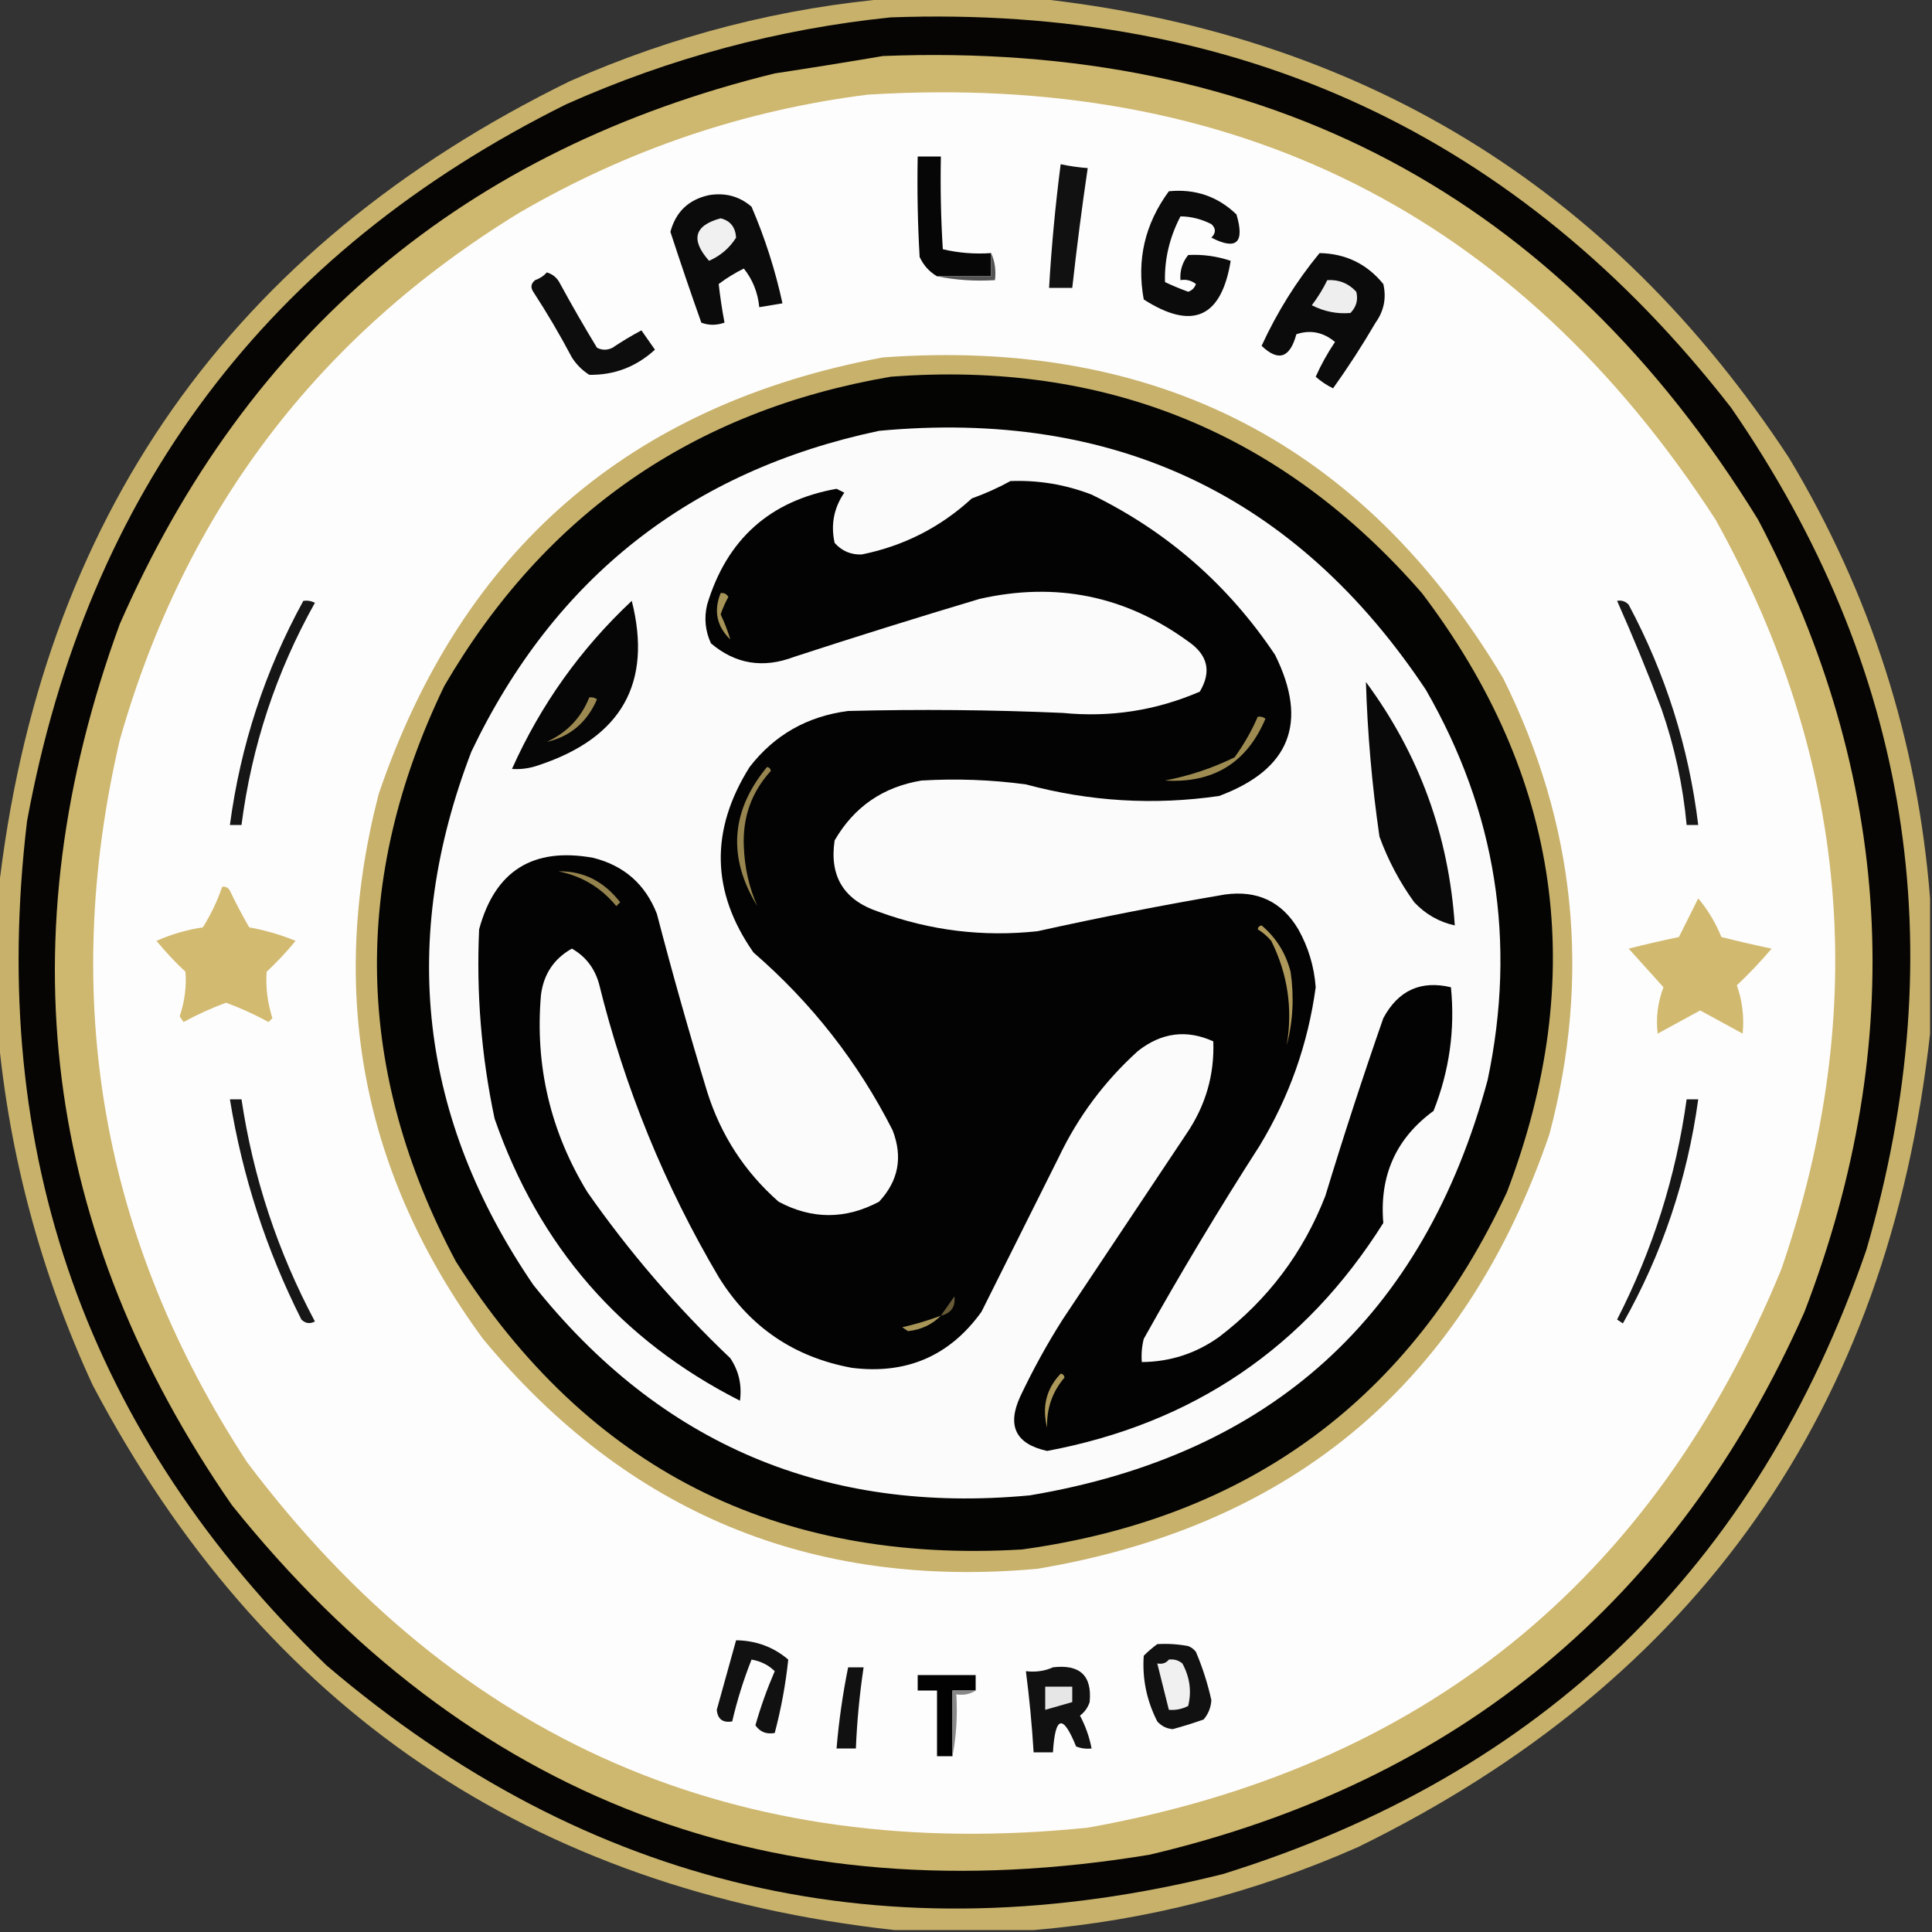 <?xml version="1.0" encoding="UTF-8"?>
<!DOCTYPE svg PUBLIC "-//W3C//DTD SVG 1.1//EN" "http://www.w3.org/Graphics/SVG/1.1/DTD/svg11.dtd">
<svg xmlns="http://www.w3.org/2000/svg" version="1.1" width="500px" height="500px" style="shape-rendering:geometricPrecision; text-rendering:geometricPrecision; image-rendering:optimizeQuality; fill-rule:evenodd; clip-rule:evenodd" xmlns:xlink="http://www.w3.org/1999/xlink">
<rect width="100%" height="100%" fill="#333333" stroke="none"/>
<g><path style="opacity:1" fill="#c7b16b" d="M 231.5,-0.5 C 243.5,-0.5 255.5,-0.5 267.5,-0.5C 351.575,8.439 416.741,48.106 463,118.5C 484.129,153.717 496.295,191.717 499.5,232.5C 499.5,244.167 499.5,255.833 499.5,267.5C 488.669,364.817 439.336,434.984 351.5,478C 324.588,489.894 296.588,497.061 267.5,499.5C 255.5,499.5 243.5,499.5 231.5,499.5C 137.295,489.095 68.128,442.095 24,358.5C 10.588,329.453 2.421,299.119 -0.5,267.5C -0.5,255.5 -0.5,243.5 -0.5,231.5C 10.331,134.183 59.664,64.016 147.5,21C 174.412,9.106 202.412,1.939 231.5,-0.5 Z"/></g>
<g><path style="opacity:1" fill="#060503" d="M 230.5,4.5 C 320.59,1.211 393.09,34.878 448,105.5C 494.236,172.484 505.902,245.15 483,323.5C 454.738,405.429 399.238,459.262 316.5,485C 229.654,506.762 152.32,488.762 84.5,431C 22.575,371.238 -3.259,298.404 7,212.5C 22.665,127.279 69.165,65.446 146.5,27C 173.413,14.992 201.413,7.492 230.5,4.5 Z"/></g>
<g><path style="opacity:1" fill="#ceb76e" d="M 228.5,14.5 C 327.801,10.556 403.301,50.556 455,134.5C 489.964,201.006 493.964,269.339 467,339.5C 433.8,414.361 377.3,461.194 297.5,480C 200.421,496.016 121.255,465.85 60,389.5C 10.978,318.633 1.311,242.633 31,161.5C 64.03,86.14 120.53,38.64 200.5,19C 209.988,17.56 219.322,16.06 228.5,14.5 Z"/></g>
<g><path style="opacity:1" fill="#fefdfd" d="M 224.5,24.5 C 319.518,18.591 392.684,55.258 444,134.5C 478.501,196.53 484.167,261.197 461,328.5C 427.716,409.433 367.882,457.6 281.5,473C 190.903,482.267 118.403,450.767 64,378.5C 26.361,321.008 15.361,258.675 31,191.5C 47.789,132.402 82.289,86.902 134.5,55C 162.563,38.702 192.563,28.535 224.5,24.5 Z"/></g>
<g><path style="opacity:1" fill="#060606" d="M 256.5,65.5 C 256.5,67.5 256.5,69.5 256.5,71.5C 251.833,71.5 247.167,71.5 242.5,71.5C 240.496,70.327 238.996,68.66 238,66.5C 237.5,57.84 237.334,49.173 237.5,40.5C 239.5,40.5 241.5,40.5 243.5,40.5C 243.334,48.507 243.5,56.507 244,64.5C 248.066,65.464 252.233,65.797 256.5,65.5 Z"/></g>
<g><path style="opacity:1" fill="#111111" d="M 274.5,42.5 C 276.806,42.993 279.139,43.326 281.5,43.5C 279.98,53.808 278.647,64.141 277.5,74.5C 275.5,74.5 273.5,74.5 271.5,74.5C 272.124,63.798 273.124,53.131 274.5,42.5 Z"/></g>
<g><path style="opacity:1" fill="#0b0b0b" d="M 302.5,49.5 C 309.324,48.83 315.157,50.83 320,55.5C 322.169,62.842 320.002,64.842 313.5,61.5C 314.711,60.28 314.711,59.113 313.5,58C 310.911,56.686 308.244,56.019 305.5,56C 302.664,61.467 301.33,67.133 301.5,73C 303.459,73.931 305.459,74.764 307.5,75.5C 308.5,75.167 309.167,74.5 309.5,73.5C 308.311,72.571 306.978,72.238 305.5,72.5C 305.317,70.064 305.984,67.897 307.5,66C 311.221,65.793 314.888,66.293 318.5,67.5C 316.095,82.241 308.595,85.575 296,77.5C 294.121,67.288 296.287,57.955 302.5,49.5 Z"/></g>
<g><path style="opacity:1" fill="#0b0b0b" d="M 183.5,50.5 C 187.721,49.808 191.387,50.808 194.5,53.5C 197.983,61.615 200.65,69.948 202.5,78.5C 200.5,78.833 198.5,79.167 196.5,79.5C 196.126,75.698 194.793,72.365 192.5,69.5C 190.201,70.635 188.034,71.968 186,73.5C 186.365,76.794 186.865,80.127 187.5,83.5C 185.401,84.231 183.401,84.231 181.5,83.5C 178.73,75.691 176.064,67.857 173.5,60C 174.9,54.8 178.233,51.633 183.5,50.5 Z"/></g>
<g><path style="opacity:1" fill="#f0f0f0" d="M 186.5,56.5 C 188.99,57.108 190.324,58.775 190.5,61.5C 188.807,64.19 186.473,66.19 183.5,67.5C 178.666,62.016 179.666,58.349 186.5,56.5 Z"/></g>
<g><path style="opacity:1" fill="#0b0b0b" d="M 341.5,65.5 C 348.249,65.625 353.749,68.291 358,73.5C 358.841,77.12 358.174,80.454 356,83.5C 352.572,89.366 348.905,95.033 345,100.5C 343.374,99.711 341.874,98.711 340.5,97.5C 341.913,94.339 343.58,91.339 345.5,88.5C 342.46,85.959 339.127,85.293 335.5,86.5C 333.841,92.656 330.841,93.656 326.5,89.5C 330.538,80.726 335.538,72.726 341.5,65.5 Z"/></g>
<g><path style="opacity:1" fill="#0d0d0d" d="M 141.5,70.5 C 143.074,70.937 144.241,71.937 145,73.5C 148.04,79.082 151.207,84.582 154.5,90C 155.833,90.667 157.167,90.667 158.5,90C 160.917,88.374 163.417,86.874 166,85.5C 167.167,87.167 168.333,88.833 169.5,90.5C 164.624,94.945 158.958,97.112 152.5,97C 150.667,95.833 149.167,94.333 148,92.5C 144.919,86.669 141.585,81.002 138,75.5C 137.251,74.365 137.417,73.365 138.5,72.5C 139.739,72.058 140.739,71.391 141.5,70.5 Z"/></g>
<g><path style="opacity:1" fill="#545454" d="M 256.5,65.5 C 257.468,67.607 257.802,69.941 257.5,72.5C 252.305,72.82 247.305,72.487 242.5,71.5C 247.167,71.5 251.833,71.5 256.5,71.5C 256.5,69.5 256.5,67.5 256.5,65.5 Z"/></g>
<g><path style="opacity:1" fill="#eeeeee" d="M 343.5,72.5 C 346.475,72.307 348.975,73.307 351,75.5C 351.536,77.567 351.036,79.401 349.5,81C 346.015,81.297 342.682,80.631 339.5,79C 341.058,76.948 342.392,74.781 343.5,72.5 Z"/></g>
<g><path style="opacity:1" fill="#c7b16b" d="M 228.5,92.5 C 299.389,87.357 352.889,115.023 389,175.5C 407.801,213.279 411.801,252.612 401,293.5C 379.191,357.323 335.024,394.823 268.5,406C 210.071,411.312 162.237,391.478 125,346.5C 93.728,303.885 84.728,256.885 98,205.5C 119.486,142.35 162.986,104.683 228.5,92.5 Z"/></g>
<g><path style="opacity:1" fill="#040403" d="M 230.5,97.5 C 285.957,93.247 331.79,111.914 368,153.5C 403.969,200.948 411.302,252.615 390,308.5C 365.089,362.062 323.255,392.895 264.5,401C 200.798,404.803 151.965,379.969 118,326.5C 91.778,277.304 90.778,227.638 115,177.5C 141.026,132.898 179.526,106.231 230.5,97.5 Z"/></g>
<g><path style="opacity:1" fill="#fbfbfb" d="M 227.5,111.5 C 288.317,105.832 335.484,128.166 369,178.5C 387.208,210.083 392.541,243.75 385,279.5C 368.49,340.672 328.99,376.506 266.5,387C 213.666,391.957 170.833,373.791 138,332.5C 108.563,289.371 103.23,243.371 122,194.5C 143.508,149.494 178.675,121.827 227.5,111.5 Z"/></g>
<g><path style="opacity:1" fill="#030303" d="M 261.5,124.5 C 268.734,124.225 275.734,125.391 282.5,128C 302.037,137.534 317.871,151.367 330,169.5C 338.664,187.008 333.831,199.174 315.5,206C 298.655,208.441 281.988,207.441 265.5,203C 256.524,201.793 247.524,201.46 238.5,202C 228.532,203.643 221.032,208.809 216,217.5C 214.596,226.849 218.429,233.016 227.5,236C 240.772,240.848 254.439,242.515 268.5,241C 284.6,237.433 300.767,234.266 317,231.5C 325.41,230.337 331.744,233.337 336,240.5C 338.614,245.175 340.114,250.175 340.5,255.5C 338.512,270.149 333.679,283.816 326,296.5C 315.497,312.835 305.497,329.502 296,346.5C 295.505,348.473 295.338,350.473 295.5,352.5C 302.853,352.438 309.519,350.271 315.5,346C 328.092,336.409 337.259,324.242 343,309.5C 347.695,294.048 352.695,278.715 358,263.5C 361.862,256.316 367.695,253.65 375.5,255.5C 376.593,266.481 375.093,277.148 371,287.5C 361.288,294.598 356.954,304.264 358,316.5C 337.695,348.776 308.695,368.442 271,375.5C 262.896,373.727 260.563,369.061 264,361.5C 267.265,354.579 270.932,347.913 275,341.5C 285.667,325.5 296.333,309.5 307,293.5C 311.991,286.202 314.324,278.202 314,269.5C 307.096,266.373 300.596,267.206 294.5,272C 285.84,279.828 279.006,288.994 274,299.5C 267.333,312.833 260.667,326.167 254,339.5C 245.784,350.913 234.617,355.746 220.5,354C 205.494,351.252 193.994,343.418 186,330.5C 171.974,306.773 161.64,281.44 155,254.5C 153.846,250.498 151.513,247.498 148,245.5C 143.355,248.109 140.688,252.109 140,257.5C 138.427,275.787 142.427,292.787 152,308.5C 162.837,324.012 175.17,338.346 189,351.5C 191.209,354.789 192.042,358.456 191.5,362.5C 160.624,346.834 139.457,322.5 128,289.5C 124.577,273.337 123.244,257.004 124,240.5C 128.097,225.361 137.931,219.194 153.5,222C 161.502,224.003 167.002,228.836 170,236.5C 174.022,251.923 178.356,267.256 183,282.5C 186.54,293.757 192.707,303.257 201.5,311C 210.139,315.619 218.806,315.619 227.5,311C 232.53,305.612 233.697,299.446 231,292.5C 222.053,274.874 210.053,259.541 195,246.5C 184.051,230.859 183.718,214.859 194,198.5C 200.413,190.204 208.913,185.371 219.5,184C 238.003,183.528 256.503,183.694 275,184.5C 287.363,185.72 299.196,183.886 310.5,179C 313.596,173.825 312.596,169.492 307.5,166C 291.272,154.181 273.272,150.514 253.5,155C 237.439,159.798 221.439,164.798 205.5,170C 197.508,173.044 190.341,171.878 184,166.5C 182.517,163.298 182.183,159.964 183,156.5C 188.08,139.581 199.247,129.581 216.5,126.5C 217.167,126.833 217.833,127.167 218.5,127.5C 215.795,131.471 214.962,135.804 216,140.5C 217.853,142.592 220.186,143.592 223,143.5C 233.852,141.312 243.352,136.479 251.5,129C 255.042,127.725 258.375,126.225 261.5,124.5 Z"/></g>
<g><path style="opacity:1" fill="#161616" d="M 78.5,155.5 C 79.552,155.351 80.552,155.517 81.5,156C 71.466,173.937 65.132,193.104 62.5,213.5C 61.5,213.5 60.5,213.5 59.5,213.5C 62.237,192.957 68.57,173.623 78.5,155.5 Z"/></g>
<g><path style="opacity:1" fill="#a69357" d="M 186.5,153.5 C 187.376,153.369 188.043,153.702 188.5,154.5C 187.696,155.941 187.029,157.441 186.5,159C 187.56,161.251 188.393,163.418 189,165.5C 185.485,162.084 184.652,158.084 186.5,153.5 Z"/></g>
<g><path style="opacity:1" fill="#181818" d="M 418.5,155.5 C 419.675,155.281 420.675,155.614 421.5,156.5C 431.054,174.386 437.054,193.386 439.5,213.5C 438.5,213.5 437.5,213.5 436.5,213.5C 435.547,203.237 433.381,193.237 430,183.5C 426.43,174.031 422.597,164.698 418.5,155.5 Z"/></g>
<g><path style="opacity:1" fill="#060606" d="M 163.5,155.5 C 168.869,176.742 160.869,190.908 139.5,198C 137.179,198.837 134.845,199.17 132.5,199C 139.918,182.417 150.251,167.917 163.5,155.5 Z"/></g>
<g><path style="opacity:1" fill="#090909" d="M 353.5,176.5 C 367.268,195.125 374.935,216.125 376.5,239.5C 372.419,238.6 368.919,236.6 366,233.5C 362.221,228.277 359.221,222.61 357,216.5C 355.076,203.225 353.909,189.892 353.5,176.5 Z"/></g>
<g><path style="opacity:1" fill="#9b8951" d="M 152.5,180.5 C 153.239,180.369 153.906,180.536 154.5,181C 151.891,186.96 147.558,190.627 141.5,192C 146.741,189.594 150.408,185.761 152.5,180.5 Z"/></g>
<g><path style="opacity:1" fill="#9d8b52" d="M 325.5,185.5 C 326.239,185.369 326.906,185.536 327.5,186C 322.672,197.42 314.005,202.754 301.5,202C 307.773,200.798 313.773,198.798 319.5,196C 321.903,192.689 323.903,189.189 325.5,185.5 Z"/></g>
<g><path style="opacity:1" fill="#97854f" d="M 198.5,198.5 C 199.043,198.56 199.376,198.893 199.5,199.5C 194.505,204.979 192.172,211.479 192.5,219C 192.696,224.541 193.862,229.708 196,234.5C 188.27,221.902 189.104,209.902 198.5,198.5 Z"/></g>
<g><path style="opacity:1" fill="#95834e" d="M 144.5,225.5 C 150.917,225.374 156.251,228.041 160.5,233.5C 160.167,233.833 159.833,234.167 159.5,234.5C 155.556,229.696 150.556,226.696 144.5,225.5 Z"/></g>
<g><path style="opacity:1" fill="#d2ba70" d="M 57.5,229.5 C 58.376,229.369 59.043,229.702 59.5,230.5C 61.039,233.746 62.706,236.912 64.5,240C 68.688,240.756 72.688,241.922 76.5,243.5C 74.183,246.317 71.683,248.984 69,251.5C 68.733,255.572 69.233,259.572 70.5,263.5C 70.167,263.833 69.833,264.167 69.5,264.5C 65.947,262.557 62.281,260.89 58.5,259.5C 54.719,260.89 51.053,262.557 47.5,264.5C 47.167,264 46.833,263.5 46.5,263C 47.789,259.234 48.289,255.401 48,251.5C 45.317,248.984 42.817,246.317 40.5,243.5C 44.277,241.807 48.277,240.64 52.5,240C 54.579,236.676 56.246,233.176 57.5,229.5 Z"/></g>
<g><path style="opacity:1" fill="#d1ba70" d="M 439.5,232.5 C 441.977,235.438 443.977,238.771 445.5,242.5C 449.81,243.592 454.143,244.592 458.5,245.5C 455.683,248.818 452.683,251.985 449.5,255C 450.924,259.045 451.424,263.212 451,267.5C 447.317,265.493 443.651,263.493 440,261.5C 436.349,263.493 432.683,265.493 429,267.5C 428.52,263.395 429.02,259.395 430.5,255.5C 427.5,252.167 424.5,248.833 421.5,245.5C 425.81,244.408 430.143,243.408 434.5,242.5C 436.18,239.14 437.847,235.807 439.5,232.5 Z"/></g>
<g><path style="opacity:1" fill="#ae995b" d="M 325.5,240.5 C 325.56,239.957 325.893,239.624 326.5,239.5C 330.25,242.655 332.75,246.655 334,251.5C 334.953,258.006 334.62,264.339 333,270.5C 334.597,261.073 333.264,252.073 329,243.5C 327.961,242.29 326.794,241.29 325.5,240.5 Z"/></g>
<g><path style="opacity:1" fill="#171717" d="M 59.5,284.5 C 60.5,284.5 61.5,284.5 62.5,284.5C 65.533,304.766 71.867,323.933 81.5,342C 80.216,342.684 79.049,342.517 78,341.5C 68.901,323.431 62.734,304.431 59.5,284.5 Z"/></g>
<g><path style="opacity:1" fill="#161616" d="M 436.5,284.5 C 437.5,284.5 438.5,284.5 439.5,284.5C 436.673,305.174 430.173,324.507 420,342.5C 419.5,342.167 419,341.833 418.5,341.5C 427.728,323.485 433.728,304.485 436.5,284.5 Z"/></g>
<g><path style="opacity:1" fill="#675b37" d="M 243.5,340.5 C 244.657,338.862 245.824,337.196 247,335.5C 247.319,338.192 246.153,339.858 243.5,340.5 Z"/></g>
<g><path style="opacity:1" fill="#a89558" d="M 243.5,340.5 C 241.237,342.794 238.404,344.128 235,344.5C 234.5,344.167 234,343.833 233.5,343.5C 236.925,342.71 240.258,341.71 243.5,340.5 Z"/></g>
<g><path style="opacity:1" fill="#ac985a" d="M 274.5,355.5 C 275.043,355.56 275.376,355.893 275.5,356.5C 272.321,360.229 270.821,364.563 271,369.5C 269.608,364.093 270.774,359.426 274.5,355.5 Z"/></g>
<g><path style="opacity:1" fill="#111111" d="M 190.5,424.5 C 195.693,424.579 200.193,426.246 204,429.5C 203.326,435.876 202.159,442.209 200.5,448.5C 198.335,448.884 196.668,448.217 195.5,446.5C 196.861,441.722 198.528,437.056 200.5,432.5C 198.887,430.912 196.887,429.912 194.5,429.5C 192.432,434.704 190.765,440.038 189.5,445.5C 187.052,445.915 185.719,444.915 185.5,442.5C 187.174,436.482 188.84,430.482 190.5,424.5 Z"/></g>
<g><path style="opacity:1" fill="#111111" d="M 299.5,425.5 C 302.187,425.336 304.854,425.503 307.5,426C 308.308,426.308 308.975,426.808 309.5,427.5C 311.217,431.534 312.551,435.7 313.5,440C 313.385,441.895 312.718,443.562 311.5,445C 308.864,445.934 306.197,446.768 303.5,447.5C 301.893,447.363 300.559,446.696 299.5,445.5C 296.754,440.112 295.587,434.445 296,428.5C 297.145,427.364 298.312,426.364 299.5,425.5 Z"/></g>
<g><path style="opacity:1" fill="#f0f0f0" d="M 302.5,429.5 C 303.822,429.33 304.989,429.663 306,430.5C 307.927,434.064 308.427,437.731 307.5,441.5C 305.929,442.309 304.262,442.643 302.5,442.5C 301.5,438.5 300.5,434.5 299.5,430.5C 300.791,430.737 301.791,430.404 302.5,429.5 Z"/></g>
<g><path style="opacity:1" fill="#111111" d="M 219.5,431.5 C 220.833,431.5 222.167,431.5 223.5,431.5C 222.458,438.462 221.791,445.462 221.5,452.5C 219.833,452.5 218.167,452.5 216.5,452.5C 217.091,445.435 218.091,438.435 219.5,431.5 Z"/></g>
<g><path style="opacity:1" fill="#111111" d="M 272.5,431.5 C 279.497,430.666 282.664,433.666 282,440.5C 281.535,441.931 280.701,443.097 279.5,444C 280.929,446.69 281.929,449.523 282.5,452.5C 281.127,452.657 279.793,452.49 278.5,452C 275.076,443.524 273.076,444.024 272.5,453.5C 270.833,453.5 269.167,453.5 267.5,453.5C 267.073,446.468 266.406,439.468 265.5,432.5C 268.059,432.802 270.393,432.468 272.5,431.5 Z"/></g>
<g><path style="opacity:1" fill="#020202" d="M 252.5,437.5 C 250.5,437.5 248.5,437.5 246.5,437.5C 246.5,443.167 246.5,448.833 246.5,454.5C 245.167,454.5 243.833,454.5 242.5,454.5C 242.5,448.833 242.5,443.167 242.5,437.5C 240.833,437.5 239.167,437.5 237.5,437.5C 237.5,436.167 237.5,434.833 237.5,433.5C 242.5,433.5 247.5,433.5 252.5,433.5C 252.5,434.833 252.5,436.167 252.5,437.5 Z"/></g>
<g><path style="opacity:1" fill="#e6e6e6" d="M 270.5,436.5 C 272.833,436.5 275.167,436.5 277.5,436.5C 277.5,437.833 277.5,439.167 277.5,440.5C 275.167,441.167 272.833,441.833 270.5,442.5C 270.5,440.5 270.5,438.5 270.5,436.5 Z"/></g>
<g><path style="opacity:1" fill="#888888" d="M 252.5,437.5 C 251.081,438.451 249.415,438.784 247.5,438.5C 247.821,444.026 247.488,449.36 246.5,454.5C 246.5,448.833 246.5,443.167 246.5,437.5C 248.5,437.5 250.5,437.5 252.5,437.5 Z"/></g>
</svg>
